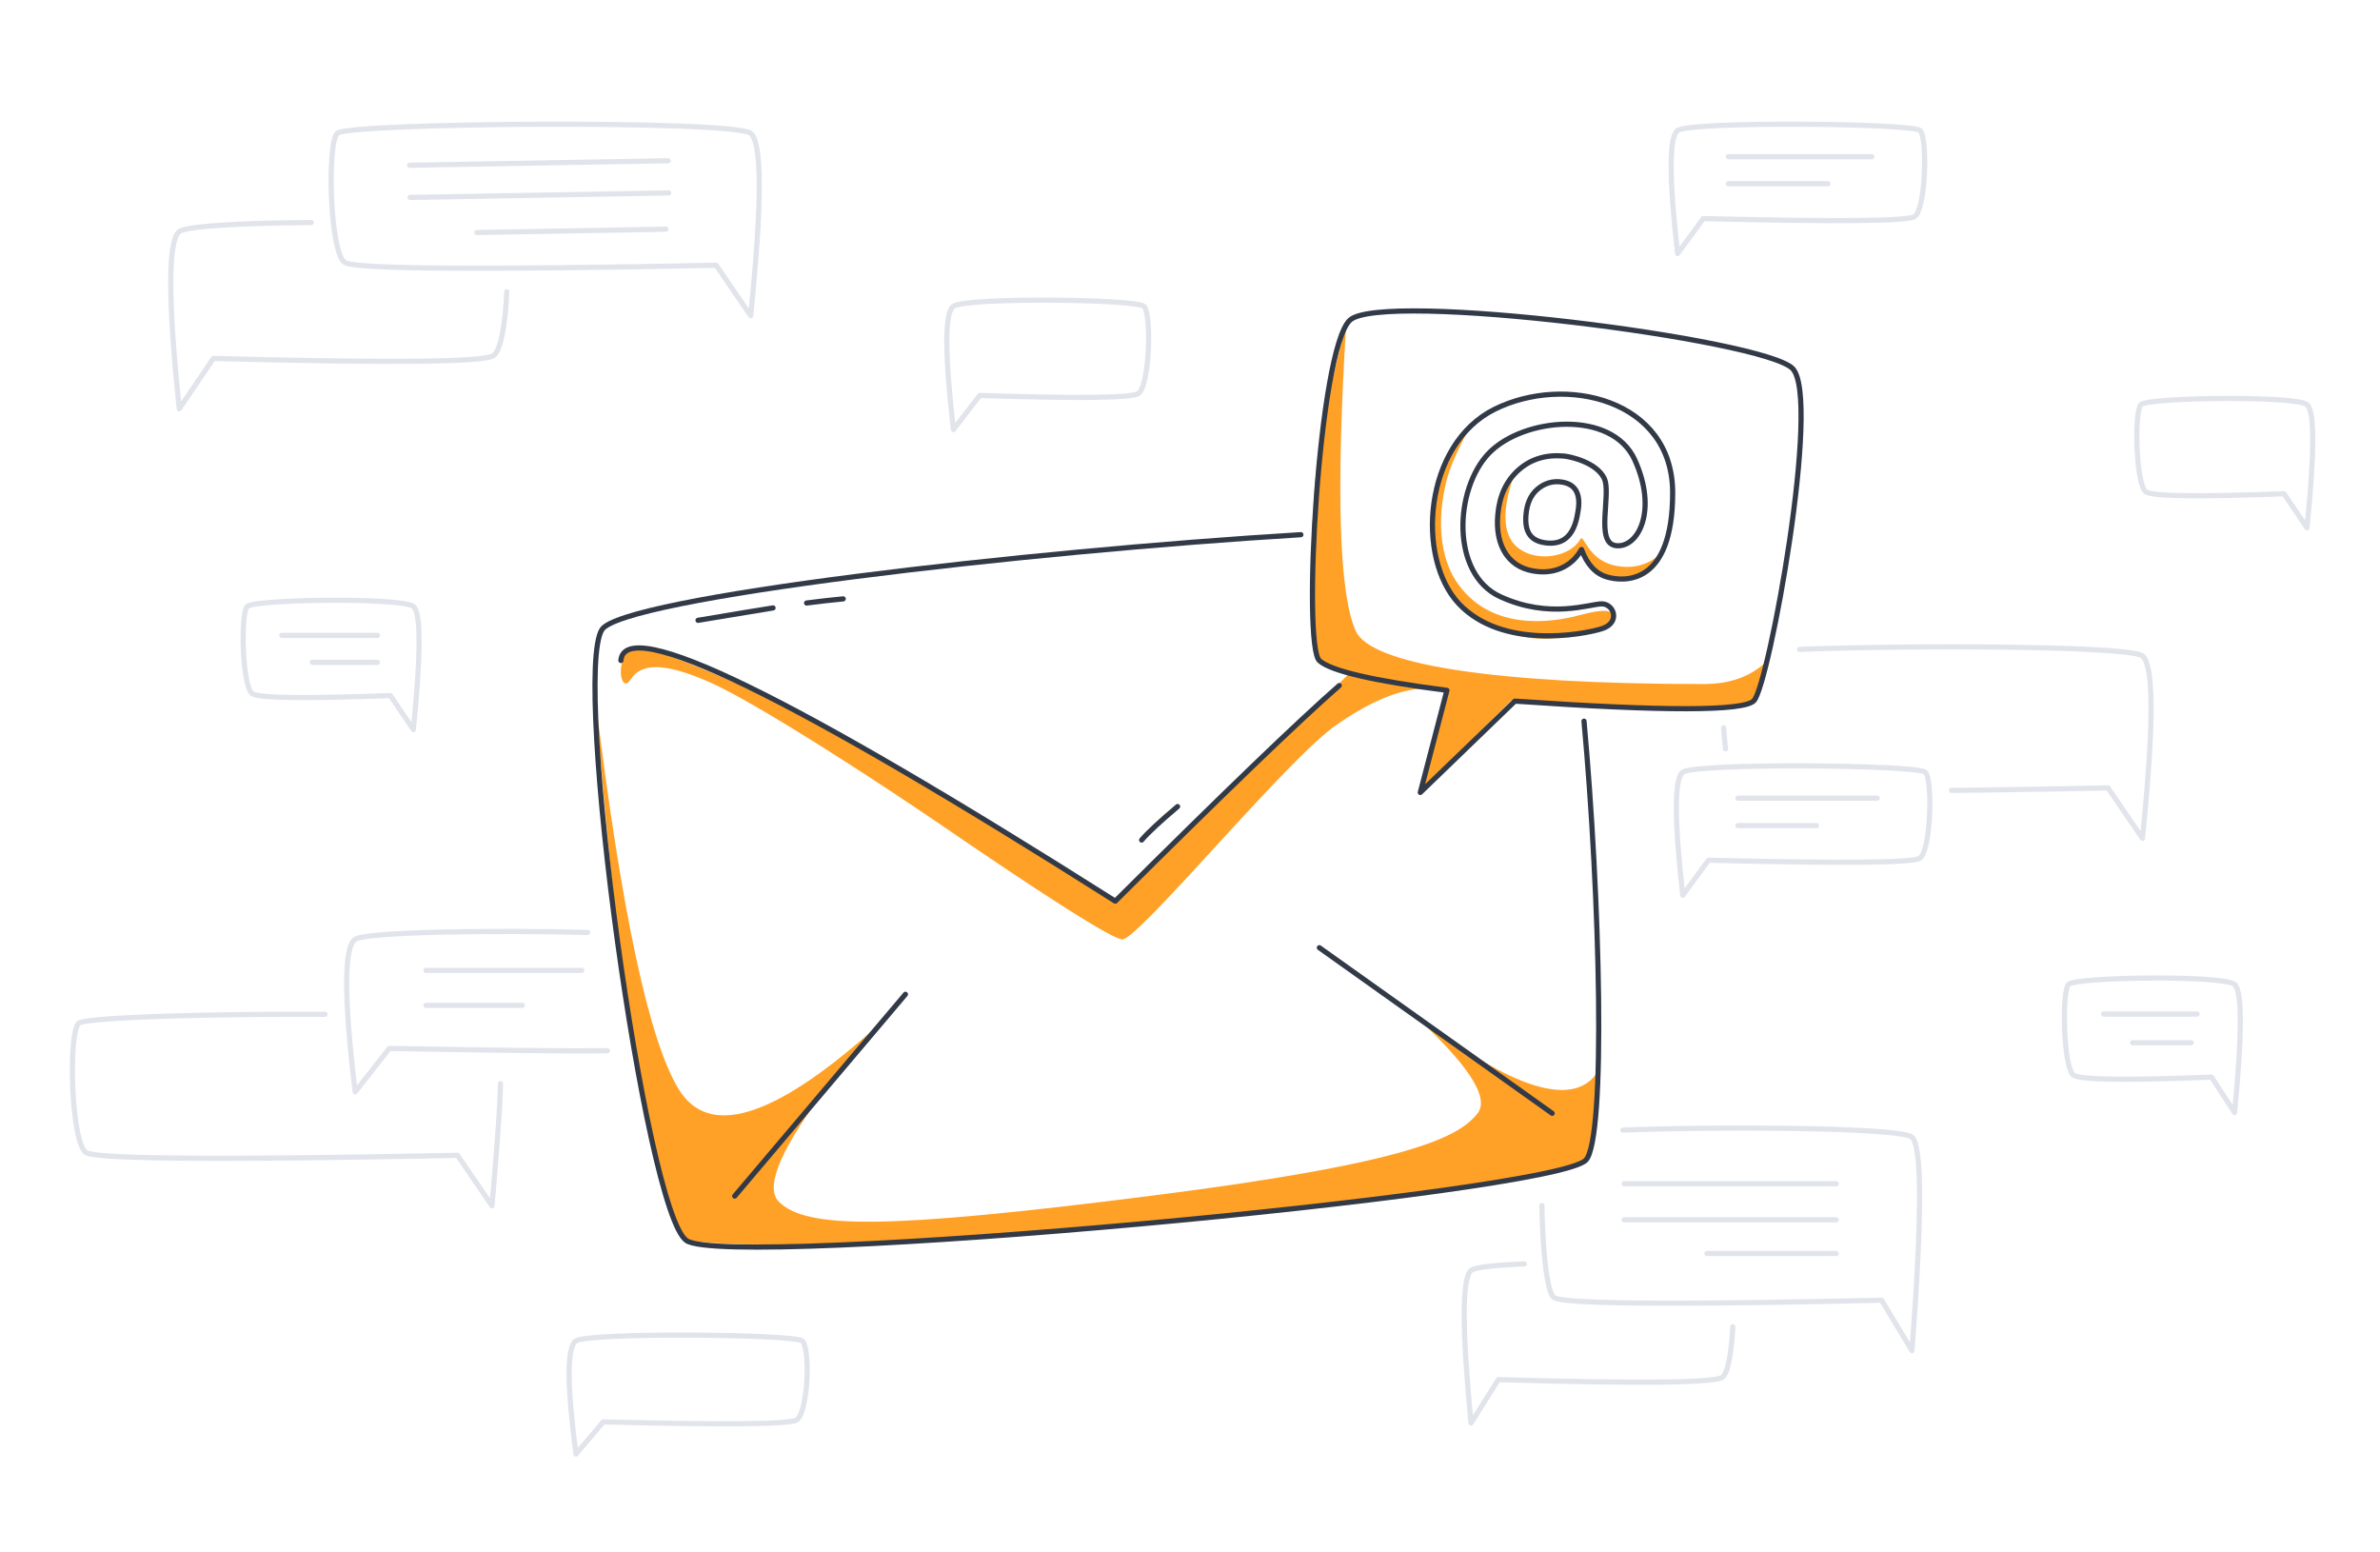 <svg width="460" height="300" fill="none" xmlns="http://www.w3.org/2000/svg"><path fill-rule="evenodd" clip-rule="evenodd" d="M121.006 132.077c-1.489 0-1.489-5.452 1.121-7.076 1.124-.7 16.096 3.985 41.776 17.868 9.374 5.069 26.593 15.493 51.657 31.274 10.888-10.909 19.073-18.956 24.556-24.142 4.973-4.704 9.612-9.02 17.053-16.288a377.581 377.581 0 0 0 3.57-3.537l14.3 2.867c-4.887.279-10.525 2.671-16.915 7.174-9.585 6.755-38.05 41.311-41.192 41.311-2.066 0-17.281-9.978-33.537-21.086-17.599-12.027-37.635-24.687-45.719-28.365-15.549-7.076-15.181 0-16.67 0Z" fill="#FFA126"/><path fill-rule="evenodd" clip-rule="evenodd" d="M115 134.414c2.64 31.124 4.795 52.107 6.465 62.949 4.161 27.018 9.464 41.003 11.535 42.141 2.483 1.364 34.007 2.159 91.194-3.257 57.188-5.417 80.096-10.512 81.31-11.498 2.303-1.87 3.455-7.837 3.455-17.899-2.212 3.717-6.283 4.696-12.211 2.936-5.929-1.761-13.979-6.522-24.15-14.285 11.063 10.022 15.393 16.569 12.987 19.642-3.608 4.609-12.987 9.606-63.585 16s-66 6.394-71.427 1.13c-3.618-3.509 2.382-14.552 17.999-33.13-19.112 16.976-31.567 20.773-37.366 11.391-5.799-9.382-11.201-34.756-16.206-76.12ZM260.184 62.674c-3.228 12.4-5.132 21.548-5.712 27.444-1.968 19.991-.356 35.238 0 36.674.512 2.072 8.907 4.277 25.182 6.616l-4.615 18.734 17.026-16.734c27.247 1.507 42.236 1.815 44.968.924 2.731-.891 4.243-3.777 4.536-8.658-3.024 3.01-7.116 4.515-12.276 4.515-41.041 0-64.297-3.857-67.225-10.196-3.237-7.009-3.865-26.782-1.884-59.32Z" fill="#FFA126"/><path fill-rule="evenodd" clip-rule="evenodd" d="M284.562 81.588c-6.212 8.631-8.777 16.573-7.694 23.825 1.624 10.877 12.19 18.526 22.537 17.997 10.348-.528 12.388-2.784 12.388-4.047 0-1.264-.954-1.973-6.62-.455s-17.442 3.048-23.788-6.674c-2.911-4.46-3.825-11.651-1.726-19.647.634-2.416 2.268-6.083 4.903-11Z" fill="#FFA126"/><path fill-rule="evenodd" clip-rule="evenodd" d="M292.605 91.832c-3.802 6.6-4.295 11.71-1.479 15.331 2.022 2.599 5.985 4.138 10.043 2.763 1.064-.361 2.509-1.517 4.335-3.469 1.747 3.648 4.309 5.472 7.687 5.472s6.164-1.824 8.357-5.472c-2.599 2.641-5.713 3.592-9.343 2.853-5.446-1.107-6.079-6.358-6.766-5.108-1.529 2.783-6.388 4.228-10.23 2.698-4.579-1.824-5.447-6.847-2.604-15.068Z" fill="#FFA126"/><path clip-rule="evenodd" d="M65.189 25.76c1.997-2.056 76.572-2.62 79.895 0 2.215 1.746 2.215 13.495 0 35.246l-6.652-9.743c-45.911.909-69.838.732-71.783-.53-2.916-1.893-3.458-22.917-1.46-24.973Z" stroke="#E1E4EA" stroke-linecap="round" stroke-linejoin="round"/><path d="M313.668 218.388c20.045-.743 53.786-.487 55.866 1.372 1.955 1.746 1.955 15.495 0 41.246l-5.869-9.743c-40.503.908-61.613.732-63.328-.53-1.425-1.049-2.208-9.816-2.322-17.774M347.814 125.493c22.18-.868 63.806-.675 66.27 1.267 2.215 1.746 2.215 13.495 0 35.246l-6.652-9.743c-11.451.226-21.534.386-30.249.477m-43.673-8.035a66.494 66.494 0 0 1-.364-4.055M96.734 209.399c-.057 3.844-.607 11.713-1.65 23.607l-6.653-9.743c-45.91.908-69.837.732-71.782-.53-2.916-1.893-3.458-22.917-1.46-24.973 1.14-1.174 25.931-1.861 47.618-1.748" stroke="#E1E4EA" stroke-linecap="round" stroke-linejoin="round"/><path clip-rule="evenodd" d="M399.794 190.236c1.333-1.444 29.878-1.84 32.097 0 1.479 1.227 1.479 9.482 0 24.764l-4.442-6.845c-16.489.638-25.382.514-26.68-.373-1.947-1.33-2.309-16.101-.975-17.546ZM413.794 78.189c1.333-1.39 29.878-1.77 32.097 0 1.479 1.18 1.479 9.117 0 23.811l-4.442-6.582c-16.489.614-25.382.494-26.68-.358-1.947-1.28-2.309-15.482-.975-16.871ZM47.794 117.189c1.333-1.389 29.878-1.77 32.097 0 1.479 1.18 1.479 9.117 0 23.811l-4.442-6.582c-16.489.614-25.382.494-26.68-.358-1.947-1.279-2.31-15.482-.975-16.871ZM221.09 59.189c-1.53-1.39-34.272-1.77-36.817 0-1.697 1.18-1.697 9.117 0 23.811l5.095-6.582c18.913.614 29.114.494 30.603-.358 2.233-1.28 2.649-15.482 1.119-16.871Z" stroke="#E1E4EA" stroke-linecap="round" stroke-linejoin="round"/><path d="M60.16 43.01c-12.675.08-24.091.618-25.513 1.749-2.195 1.746-2.195 13.162 0 34.246l6.592-9.743c34.164.909 52.21.732 54.136-.53 1.483-.972 2.347-6.722 2.568-12.366M294.624 244.236c-5.512.235-9.573.65-10.306 1.279-1.757 1.503-1.757 11.331 0 29.484l5.273-8.388c27.332.782 41.768.63 43.309-.456 1.115-.787 1.792-5.205 2.017-9.767" stroke="#E1E4EA" stroke-linecap="round" stroke-linejoin="round"/><path clip-rule="evenodd" d="M371.112 25.222c-1.492-1.428-44.388-1.82-46.871 0-1.655 1.212-1.655 9.139 0 23.778l4.97-6.765c25.754.631 39.357.508 40.81-.368 2.178-1.314 2.583-15.218 1.091-16.645Z" stroke="#E1E4EA" stroke-linecap="round" stroke-linejoin="round"/><path d="M113.568 180.2c-17.655-.463-42.766-.161-44.921 1.315-2.195 1.504-2.195 11.332 0 29.485l6.592-8.388c22.084.388 36.135.533 42.152.436" stroke="#E1E4EA" stroke-linecap="round" stroke-linejoin="round"/><path clip-rule="evenodd" d="M155.058 259.124c-1.584-1.313-41.106-1.673-43.741 0-1.756 1.116-1.756 8.408 0 21.876l5.274-6.224c23.331.581 35.767.468 37.309-.338 2.311-1.21 2.741-14.001 1.158-15.314ZM372.112 149.222c-1.492-1.428-44.388-1.819-46.871 0-1.655 1.212-1.655 9.138 0 23.778l4.97-6.765c25.754.631 39.357.508 40.81-.368 2.178-1.314 2.583-15.218 1.091-16.645Z" stroke="#E1E4EA" stroke-linecap="round" stroke-linejoin="round"/><path d="m79.155 31.938 49.993-.873M79.264 38.154l49.992-.872M92.175 44.932l36.525-.638M54.459 122.787h18.496M60.361 128h12.594M82.34 187.525h30.108M82.34 194.283h18.596M335.902 154.242h26.924M335.902 159.545h15.176M334.047 30.273h27.742M334.047 35.5h19.24M406.589 195.959h18.061M412.184 201.5h11.326M313.898 228.748h41M313.898 235.727h41M329.898 242.236h25" stroke="#E1E4EA" stroke-linecap="round" stroke-linejoin="round"/><path d="M251.434 103.326c-53.136 3.205-131.25 12.226-135.096 18.351-5.74 9.142 8.36 112.401 16.33 118.051 7.969 5.649 167.84-9 173.855-15.555 3.907-4.256 2.739-50.801-.37-84.812" stroke="#323A48" stroke-linecap="round" stroke-linejoin="round"/><path d="M120 127.633c.793-8.859 32.646 6.645 95.56 46.51 20.933-20.835 35.361-34.721 43.285-41.659" stroke="#323A48" stroke-linecap="round" stroke-linejoin="round"/><path d="m142 231.143 33-39M300 215.143l-45-32" stroke="#323A48" stroke-linecap="round"/><path clip-rule="evenodd" d="m274.51 153.142 18.289-17.654c28.854 1.985 44.253 1.959 46.195-.08 2.913-3.058 13.049-58.515 7.466-64.197-5.583-5.68-79.542-15.081-85.571-9.323-6.029 5.758-9.199 62.801-5.879 65.786 2.213 1.991 10.428 3.902 24.645 5.734l-5.145 19.734Z" stroke="#323A48" stroke-linejoin="round"/><path d="M281.971 116.671c-8.349-8.865-6.761-30.787 6.901-37.583 13.662-6.796 34.401-1.865 34.416 16.1.014 17.964-9.405 17.278-12.705 16.31-2.2-.646-3.838-2.417-4.913-5.314-.866 1.515-2.023 2.647-3.472 3.397-1.449.75-3.083 1.045-4.902.886-2.727-.239-4.784-1.34-6.17-3.305-1.366-1.982-1.911-4.551-1.635-7.708.321-3.659 1.658-6.538 4.013-8.636 2.355-2.099 5.27-2.996 8.743-2.692 1.31.114 6.241 1.225 7.776 4.231 1.536 3.006-1.866 12.718 2.396 13.096 4.263.377 7.984-6.841 3.544-16.594-4.44-9.752-21.543-8.17-28.191-1.293-6.647 6.877-7.432 23.322 2.179 27.734 9.61 4.412 17.284 1.392 19.637 1.394 2.353.002 3.676 3.647.004 4.803-3.671 1.156-19.271 4.039-27.621-4.826Zm20.093-23.484c-2.017-.377-3.692.284-4.951 1.388-1.26 1.103-1.983 2.725-2.171 4.867-.297 3.399.897 5.216 4.148 5.5 3.25.285 5.2-1.655 5.849-5.819.676-3.472-.282-5.45-2.875-5.936Z" stroke="#323A48" stroke-linejoin="round"/><path d="M227.602 155.865c-3.427 2.891-5.744 5.047-6.952 6.471M155.897 116.53c2.561-.332 4.919-.598 7.075-.8m-28.06 4.146c7.141-1.203 11.974-2.002 14.5-2.397l-14.5 2.397Z" stroke="#323A48" stroke-linecap="round" stroke-linejoin="round"/></svg>